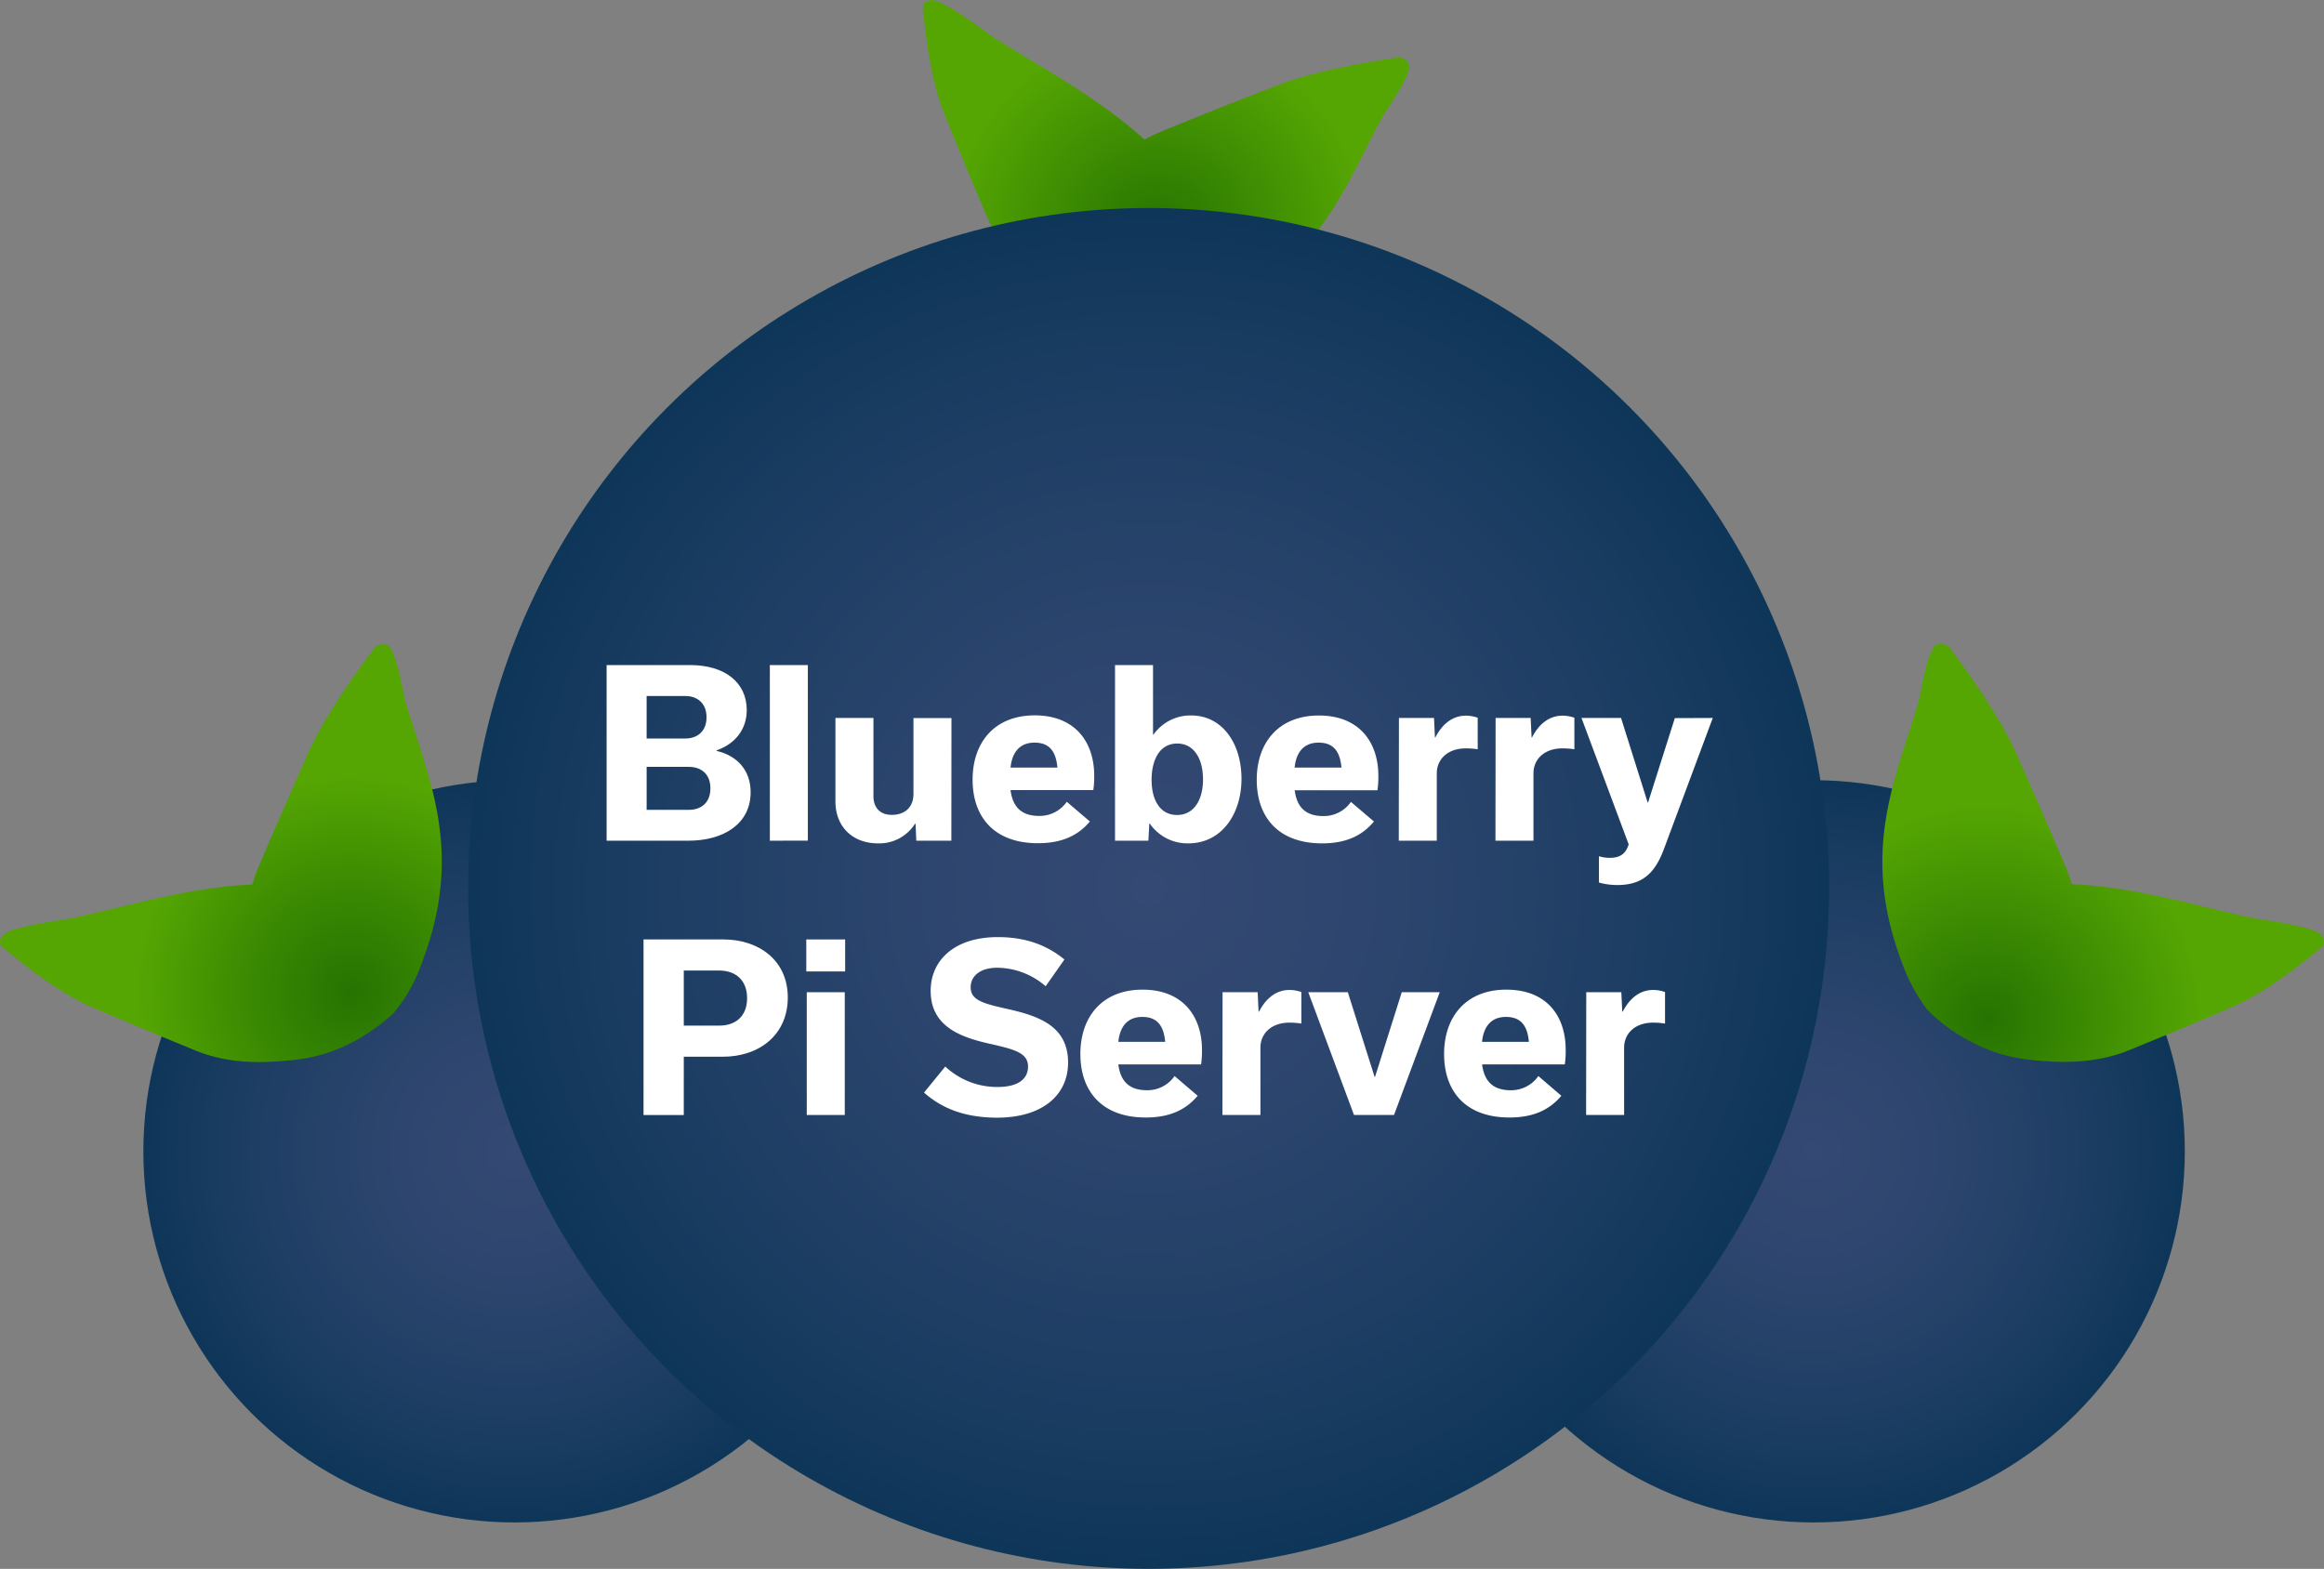 <svg id="Blueberry" xmlns="http://www.w3.org/2000/svg" xmlns:xlink="http://www.w3.org/1999/xlink" viewBox="0 0 795 536.74"><rect x="0" y="0" width="795" height="536.74" fill="#808080" stroke="none"/><defs><style>.cls-1{fill:url(#Blueberry_Gradient);}.cls-2{fill:url(#radial-gradient);}.cls-3{fill:url(#radial-gradient-2);}.cls-4{fill:url(#radial-gradient-3);}.cls-5{fill:url(#radial-gradient-4);}.cls-6{fill:url(#Blueberry_Gradient-2);}.cls-7{fill:#fff;}</style><radialGradient id="Blueberry_Gradient" cx="620.42" cy="393.89" r="126.97" gradientUnits="userSpaceOnUse"><stop offset="0" stop-color="#344973"/><stop offset="0.31" stop-color="#2e466f"/><stop offset="0.71" stop-color="#1e3e64"/><stop offset="1" stop-color="#0e3659"/></radialGradient><radialGradient id="radial-gradient" cx="682.65" cy="466.09" r="73.56" gradientUnits="userSpaceOnUse"><stop offset="0" stop-color="#267302"/><stop offset="1" stop-color="#55a603"/></radialGradient><radialGradient id="radial-gradient-2" cx="176.01" cy="393.89" r="126.97" xlink:href="#Blueberry_Gradient"/><radialGradient id="radial-gradient-3" cx="123.11" cy="456.61" r="73.58" gradientUnits="userSpaceOnUse"><stop offset="0" stop-color="#267302"/><stop offset="0.51" stop-color="#3c8b02"/><stop offset="1" stop-color="#55a603"/></radialGradient><radialGradient id="radial-gradient-4" cx="399.12" cy="198.61" r="71.14" xlink:href="#radial-gradient"/><radialGradient id="Blueberry_Gradient-2" cx="392.92" cy="303.95" r="232.78" xlink:href="#Blueberry_Gradient"/></defs><g id="Right_blueberry" data-name="Right blueberry"><circle class="cls-1" cx="620.42" cy="393.89" r="126.97"/><path class="cls-2" d="M797.26,441.42c-5.92,5-18.73,15.24-29.94,20.21-11.85,5.18-23.81,10.16-36,15.13-7.4,3.07-16.19,4.34-25.92,3.91-9.95-.52-19-1.37-31-8.35l-1-.64c-.1,0-.1,0-.21-.1a56.64,56.64,0,0,1-11-8.79A62,62,0,0,1,653.68,447c-.43-1.17-.85-2.23-1.17-3.28-12.8-36.72-.63-60.63,6.88-86.56.64-2.43,2.33-14.07,5.19-18.41,1.16-1.69,4.12-1.37,5.6.64,5.61,7.4,17,23.38,22.44,35.66,5.82,13,11.53,26,17,39a55.56,55.56,0,0,1,2.12,5.93c21,.84,41.05,7,61.16,11.42,3,.64,16.61,2.22,22.64,4.87C797.9,437.4,798.74,440,797.26,441.42Z" transform="translate(-3 -117.47)"/></g><g id="Left_blueberry" data-name="Left blueberry"><circle class="cls-3" cx="176.01" cy="393.89" r="126.97"/><path class="cls-4" d="M148.53,443.54c-.42,1.16-.84,2.32-1.27,3.49a55,55,0,0,1-9.1,16.4,2.63,2.63,0,0,1-.52.63,59.32,59.32,0,0,1-9.53,7.3c-.53.32-1,.64-1.48,1-12,7-21.16,7.83-31,8.35s-18.52-.84-25.93-3.91c-12.16-5-24.12-9.95-36.08-15.13-11.21-5-23.91-15.24-29.84-20.21-1.58-1.38-.63-4,1.7-5.08,6-2.65,19.68-4.23,22.64-4.87,20.1-4.44,40.21-10.58,61.16-11.42a53.45,53.45,0,0,1,2.12-5.93c5.5-13,11.21-26,17-39,5.4-12.28,16.83-28.26,22.43-35.66,1.49-2,4.45-2.33,5.51-.64,2.85,4.34,4.65,16,5.29,18.41C149.17,383,161.34,406.92,148.53,443.54Z" transform="translate(-3 -117.47)"/></g><path class="cls-5" d="M420.08,223.55l-3.36,1.58a55,55,0,0,1-18,5.25,2.66,2.66,0,0,1-.82.08A59.85,59.85,0,0,1,386,229c-.6-.15-1.12-.22-1.72-.37-13.41-3.45-20.55-9.33-27.91-15.88s-12.56-13.63-15.66-21c-5.15-12.1-10.15-24-15-36.14-4.47-11.43-6.27-27.66-7-35.36-.16-2.09,2.38-3.3,4.78-2.42,6.14,2.37,17,10.85,19.51,12.48,17.41,11,36,20.78,51.49,34.92a57.86,57.86,0,0,1,5.68-2.72q19.6-8.07,39.58-15.75c12.47-4.93,31.83-8.24,41-9.55,2.47-.39,4.79,1.47,4.35,3.42-1,5.09-7.93,14.63-9.19,16.8C463.13,181,454.94,206.55,420.08,223.55Z" transform="translate(-3 -117.47)"/><circle class="cls-6" cx="392.92" cy="303.95" r="232.78"/><path class="cls-7" d="M248.13,374.36c7,1.64,11.65,6.57,11.65,14.15,0,10.79-9.23,16.58-21.27,16.58h-28V345h28.55c11.88,0,19.39,5.94,19.39,15.41,0,6.72-4.14,11.65-10.32,13.76ZM224.2,355.59v14.54h13.22c4,0,7.27-2.34,7.27-7.27s-3.29-7.27-7.27-7.27Zm14.47,38.94c4.06,0,7.35-2.34,7.35-7.35s-3.29-7.35-7.35-7.35H224.2v14.7Z" transform="translate(-3 -117.47)"/><path class="cls-7" d="M266.35,405.09V345h13v60.06Z" transform="translate(-3 -117.47)"/><path class="cls-7" d="M328.44,405.09h-12l-.24-5.79H316A14.44,14.44,0,0,1,303.33,406c-8.68,0-14.54-5.71-14.54-14.31V363.1h13v26.82c0,3.67,2.11,6.33,6.26,6.33,4.77,0,7.43-2.89,7.43-7.11v-26h13Z" transform="translate(-3 -117.47)"/><path class="cls-7" d="M375.83,398.52c-3.76,4.46-9.08,7.43-17.76,7.43-14.85,0-22.36-8.84-22.36-21.74,0-12.67,7.43-22,21.27-22,13.68,0,20.33,9,20.33,20.64a32,32,0,0,1-.31,4.93H348.69c.7,5.39,3.36,8.83,9.77,8.83a11.33,11.33,0,0,0,9.47-4.84Zm-11.11-18.45c-.47-5.24-2.5-8.53-7.82-8.53-5.08,0-7.66,3.29-8.21,8.53Z" transform="translate(-3 -117.47)"/><path class="cls-7" d="M396.31,399.22h-.15l-.32,5.87H384.43V345h13V368.8h.15a15.49,15.49,0,0,1,12.91-6.56c10.55,0,17.2,9.46,17.2,21.66S420.79,406,409.53,406A15.67,15.67,0,0,1,396.31,399.22Zm18.22-15.09c0-6.8-2.89-12.28-8.83-12.28-6.1,0-8.76,5.71-8.76,12.44s2.81,12,8.68,12C411.33,396.33,414.53,391.25,414.53,384.13Z" transform="translate(-3 -117.47)"/><path class="cls-7" d="M473,398.52C469.27,403,464,406,455.27,406c-14.85,0-22.36-8.84-22.36-21.74,0-12.67,7.43-22,21.27-22,13.68,0,20.33,9,20.33,20.64a32,32,0,0,1-.31,4.93H445.89c.7,5.39,3.36,8.83,9.78,8.83a11.32,11.32,0,0,0,9.46-4.84Zm-11.11-18.45c-.47-5.24-2.5-8.53-7.82-8.53-5.08,0-7.66,3.29-8.21,8.53Z" transform="translate(-3 -117.47)"/><path class="cls-7" d="M481.55,363.1h12l.31,6.64h.16c2.35-4.53,5.79-7.43,10.48-7.43a12.6,12.6,0,0,1,4,.71v10.79a27.09,27.09,0,0,0-4-.31c-6.49,0-10,3.91-10,8.52v23.07h-13Z" transform="translate(-3 -117.47)"/><path class="cls-7" d="M514.62,363.1h12l.31,6.64h.16c2.34-4.53,5.78-7.43,10.48-7.43a12.49,12.49,0,0,1,4,.71v10.79a26.94,26.94,0,0,0-4-.31c-6.5,0-10,3.91-10,8.52v23.07h-13Z" transform="translate(-3 -117.47)"/><path class="cls-7" d="M588.91,363.1l-16.58,44.49c-3,8.21-7.11,12.67-16.1,12.67a23.55,23.55,0,0,1-6.26-.86v-9a12.66,12.66,0,0,0,3.67.55c3.45,0,5.48-1.26,6.5-4.62L544,363.1h13.53L566.63,392h.15l9.15-28.85Z" transform="translate(-3 -117.47)"/><path class="cls-7" d="M250.44,438.87c12.12,0,22.05,7.12,22.05,19.86S262.79,479,250.2,479H236.91v19.94H223.14V438.87Zm-1.33,29.48c5.16,0,9.46-2.89,9.46-9.38s-4.3-9.46-9.46-9.46h-12.2v18.84Z" transform="translate(-3 -117.47)"/><path class="cls-7" d="M278.82,438.87h13.29v10.95H278.82Zm.16,60.06v-42h13v42Z" transform="translate(-3 -117.47)"/><path class="cls-7" d="M319.09,491.26l7.27-8.91a26,26,0,0,0,17.83,7c7,0,10.48-2.66,10.48-7,0-4.77-4.85-5.94-13.6-7.9-10.17-2.34-19.71-6.17-19.71-18,0-10.33,8-18.38,23-18.38,10,0,17.13,3.05,22.76,7.66l-6.42,9.15a25.63,25.63,0,0,0-16.5-6.33c-6.1,0-9.15,3-9.15,6.65,0,4.61,4.46,5.63,13.14,7.58,10.64,2.43,20.18,6,20.18,18.22,0,11-8.6,18.85-24.4,18.85C332.78,499.79,325.11,496.58,319.09,491.26Z" transform="translate(-3 -117.47)"/><path class="cls-7" d="M412.7,492.36c-3.76,4.46-9.08,7.43-17.76,7.43-14.85,0-22.36-8.84-22.36-21.74,0-12.67,7.43-22,21.27-22,13.69,0,20.33,9,20.33,20.65a32,32,0,0,1-.31,4.93H385.56c.7,5.39,3.36,8.83,9.78,8.83a11.31,11.31,0,0,0,9.46-4.85ZM401.59,473.9c-.47-5.23-2.5-8.52-7.82-8.52-5.08,0-7.66,3.29-8.21,8.52Z" transform="translate(-3 -117.47)"/><path class="cls-7" d="M421.22,456.93h12l.31,6.65h.16c2.35-4.53,5.79-7.43,10.48-7.43a12.6,12.6,0,0,1,4,.71v10.79a26.94,26.94,0,0,0-4-.32c-6.49,0-10,3.92-10,8.53v23.07h-13Z" transform="translate(-3 -117.47)"/><path class="cls-7" d="M495.51,456.93l-15.64,42H466.18l-15.64-42h13.53l9.15,28.94h.16l9.14-28.94Z" transform="translate(-3 -117.47)"/><path class="cls-7" d="M537.11,492.36c-3.75,4.46-9.07,7.43-17.75,7.43C504.5,499.79,497,491,497,478.05c0-12.67,7.43-22,21.27-22s20.33,9,20.33,20.65a30.76,30.76,0,0,1-.31,4.93H510c.71,5.39,3.37,8.83,9.78,8.83a11.3,11.3,0,0,0,9.46-4.85ZM526,473.9c-.46-5.23-2.5-8.52-7.82-8.52-5.08,0-7.66,3.29-8.21,8.52Z" transform="translate(-3 -117.47)"/><path class="cls-7" d="M545.63,456.93h12l.32,6.65h.15c2.35-4.53,5.79-7.43,10.48-7.43a12.5,12.5,0,0,1,4,.71v10.79a26.94,26.94,0,0,0-4-.32c-6.49,0-10,3.92-10,8.53v23.07h-13Z" transform="translate(-3 -117.47)"/></svg>